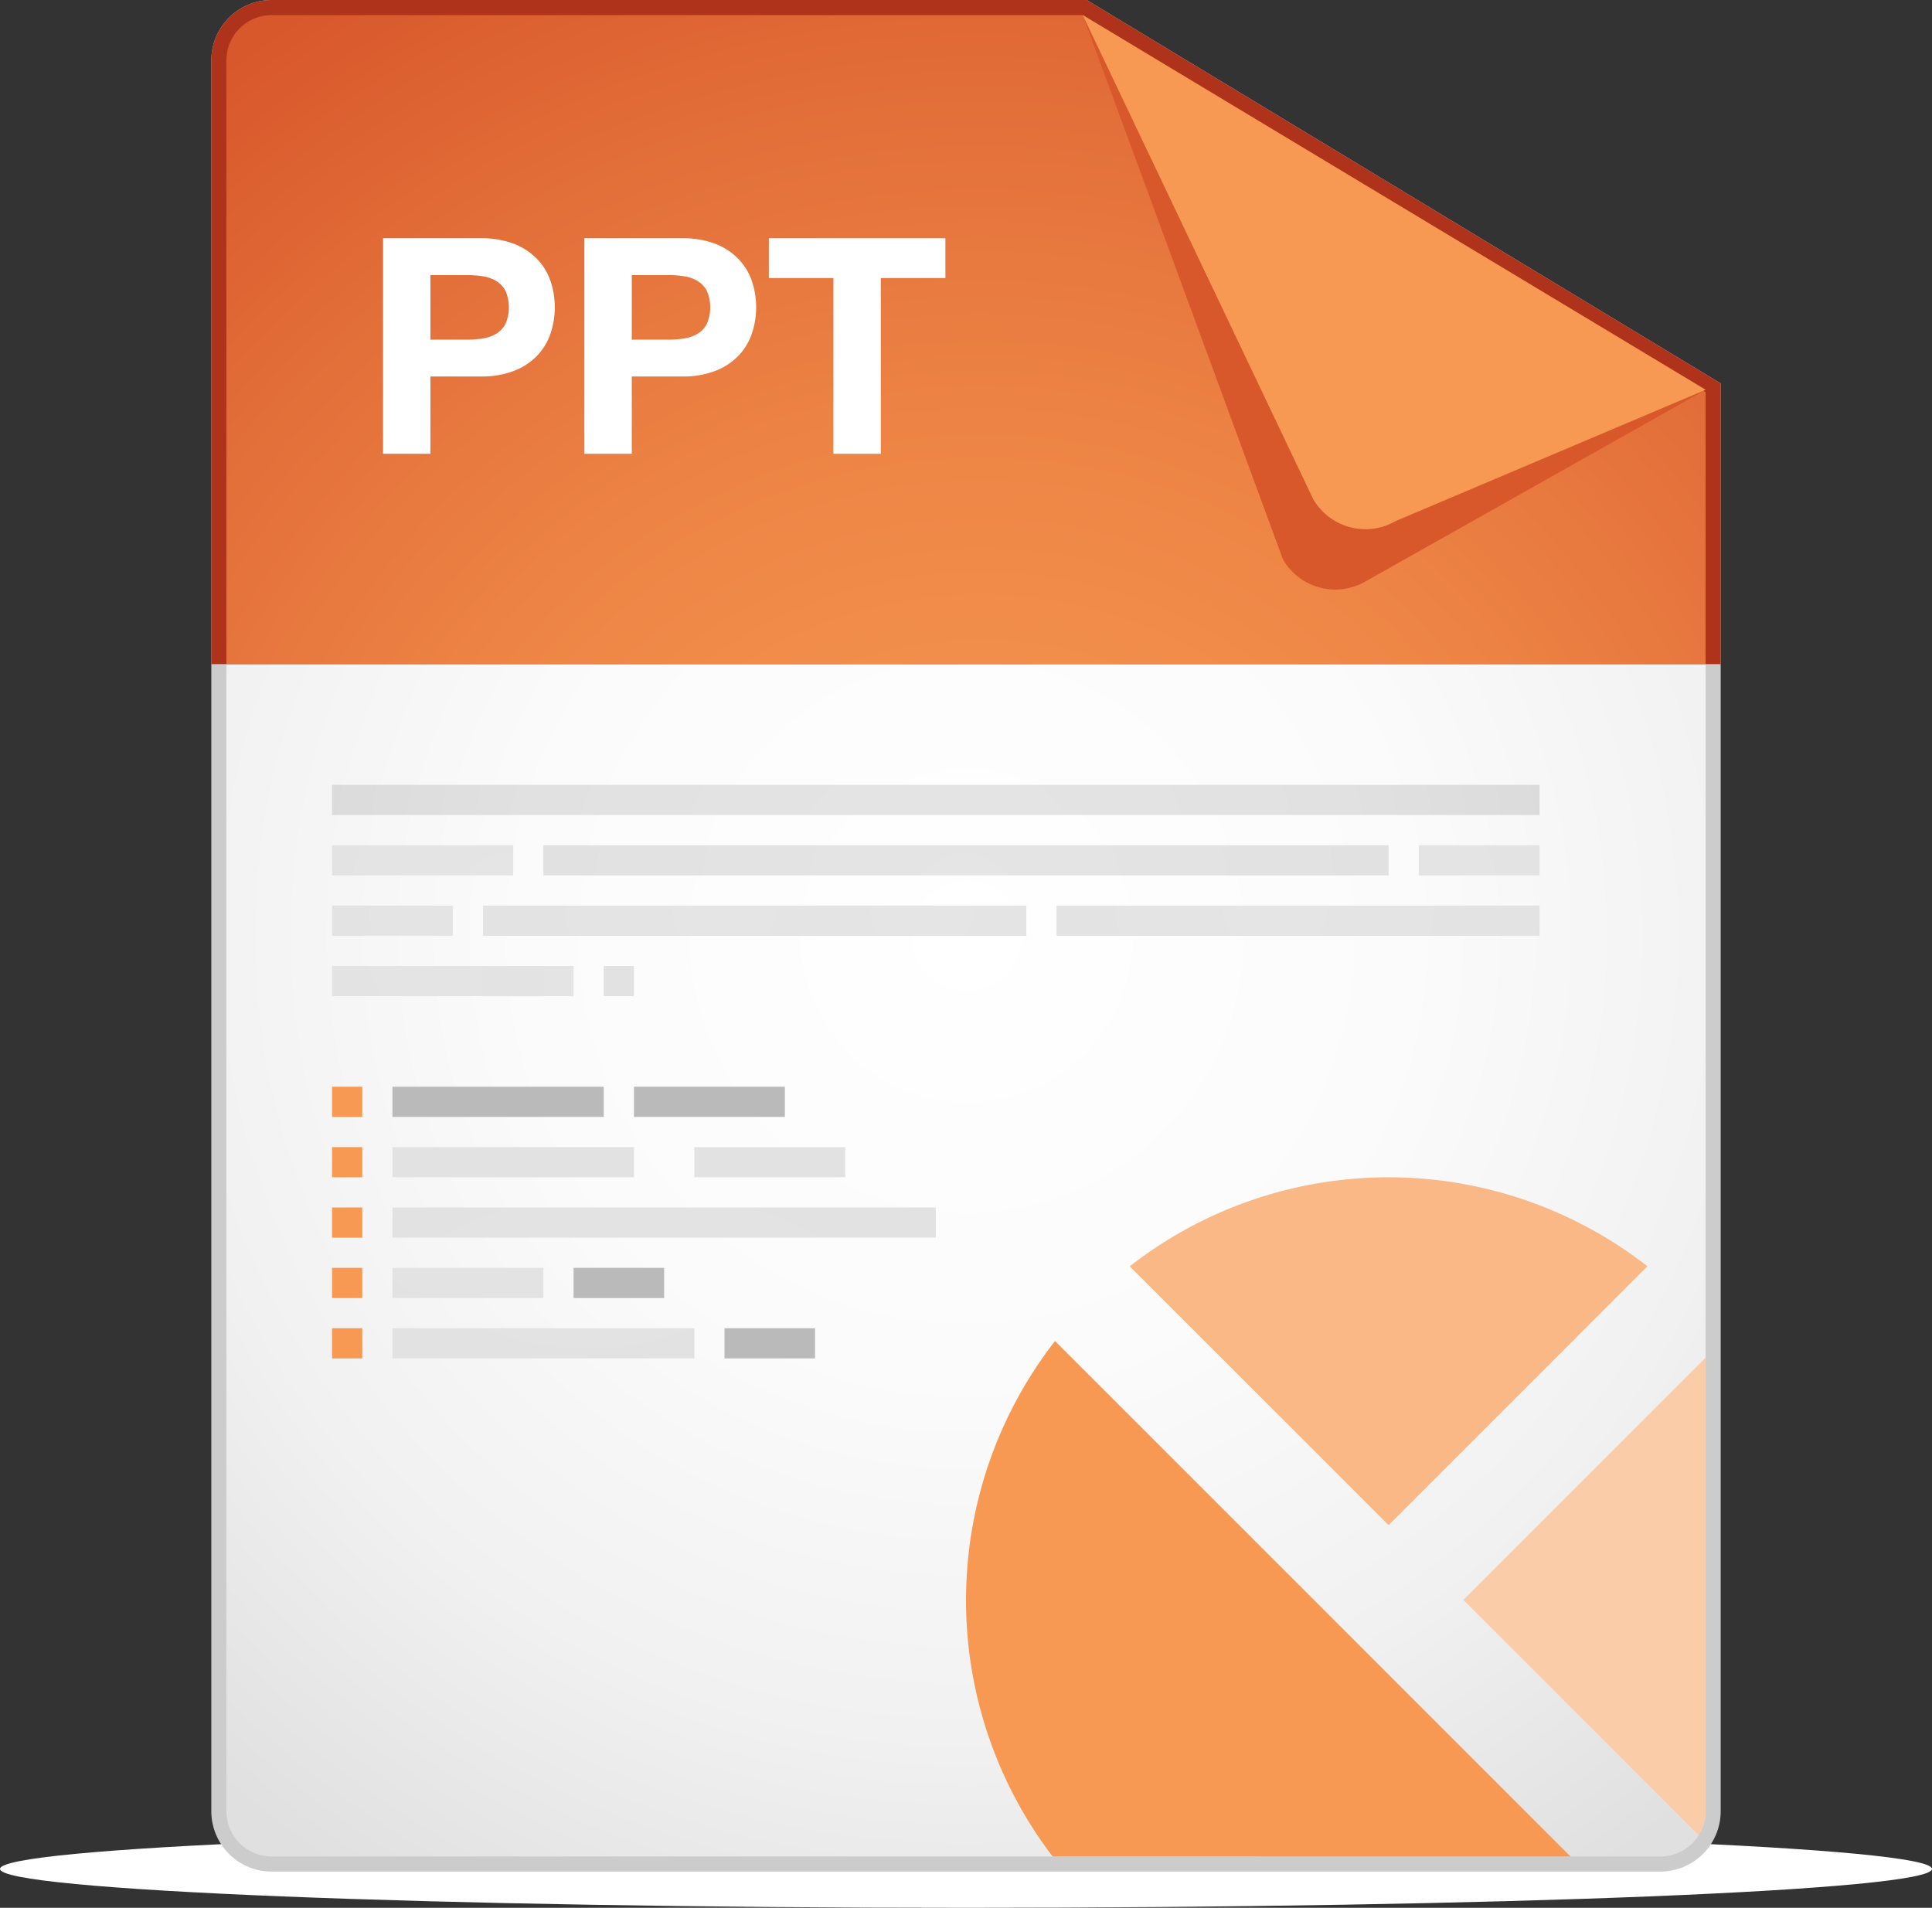 <svg xmlns="http://www.w3.org/2000/svg" xmlns:xlink="http://www.w3.org/1999/xlink" width="64" height="63.2" viewBox="0 0 64 63.2">
  <rect x="0" y="0" width="64" height="63.2" fill="#333333" stroke="none"/>
  <defs>
    <radialGradient id="radial-gradient" cx="0.5" cy="0.5" r="12.427" gradientTransform="translate(0.989 549.179) scale(0.04 0.04)" gradientUnits="objectBoundingBox">
      <stop offset="0" stop-color="#999"/>
      <stop offset="0.331" stop-color="#9b9b9b"/>
      <stop offset="0.511" stop-color="#a3a3a3"/>
      <stop offset="0.654" stop-color="#b0b0b0"/>
      <stop offset="0.778" stop-color="#c4c4c4"/>
      <stop offset="0.889" stop-color="#ddd"/>
      <stop offset="0.99" stop-color="#fbfbfb"/>
      <stop offset="1" stop-color="#fff"/>
    </radialGradient>
    <radialGradient id="radial-gradient-2" cx="0.5" cy="0.5" r="0.632" gradientTransform="translate(-0.122 0) scale(1.245 1)" gradientUnits="objectBoundingBox">
      <stop offset="0" stop-color="#fff"/>
      <stop offset="0.388" stop-color="#fbfbfb"/>
      <stop offset="0.701" stop-color="#f1f1f1"/>
      <stop offset="0.989" stop-color="#e0e0e0"/>
      <stop offset="1" stop-color="#e0e0e0"/>
    </radialGradient>
    <linearGradient id="linear-gradient" x1="0.474" y1="0.408" x2="-0.3" y2="1.722" gradientUnits="objectBoundingBox">
      <stop offset="0" stop-color="#fff"/>
      <stop offset="0.337" stop-color="#f9f9f9"/>
      <stop offset="0.752" stop-color="#eaeaea"/>
      <stop offset="1" stop-color="#dedede"/>
    </linearGradient>
    <radialGradient id="radial-gradient-3" cx="0.51" cy="1.582" r="1.91" gradientTransform="translate(0.286 0) scale(0.439 1)" gradientUnits="objectBoundingBox">
      <stop offset="0" stop-color="#f79952"/>
      <stop offset="0.223" stop-color="#f4934e"/>
      <stop offset="0.499" stop-color="#ed8445"/>
      <stop offset="0.801" stop-color="#e16b37"/>
      <stop offset="1" stop-color="#d8572b"/>
    </radialGradient>
    <clipPath id="clip-path">
      <path id="Trazado_3617" data-name="Trazado 3617" d="M212,81.5a1.5,1.5,0,0,1-1.5-1.5V22a1.5,1.5,0,0,1,1.5-1.5h26.866L259.5,32.99V80a1.5,1.5,0,0,1-1.5,1.5Z" fill="none"/>
    </clipPath>
    <radialGradient id="radial-gradient-4" cx="2.469" cy="10" r="41.1" gradientTransform="translate(0.438) scale(0.125 1)" gradientUnits="objectBoundingBox">
      <stop offset="0" stop-color="#e5e5e5"/>
      <stop offset="0.338" stop-color="#e1e1e1"/>
      <stop offset="0.612" stop-color="#d7d7d7"/>
      <stop offset="0.863" stop-color="#c6c6c6"/>
      <stop offset="1" stop-color="#bababa"/>
    </radialGradient>
    <radialGradient id="radial-gradient-5" cx="1.317" cy="8" r="49.321" gradientTransform="translate(0.363 1.333) scale(0.056 0.833)" xlink:href="#radial-gradient-4"/>
    <radialGradient id="radial-gradient-6" cx="1.317" cy="8" r="19.18" gradientTransform="translate(13.194 -9.143) scale(0.143 2.143)" xlink:href="#radial-gradient-4"/>
    <radialGradient id="radial-gradient-7" cx="1.316" cy="8" r="13.7" gradientTransform="translate(29.262 -16) scale(0.2 3)" xlink:href="#radial-gradient-4"/>
    <radialGradient id="radial-gradient-8" cx="1.95" r="41.1" gradientTransform="translate(0.4) scale(0.2 1)" xlink:href="#radial-gradient-4"/>
    <radialGradient id="radial-gradient-9" cx="1.975" cy="-8" r="41.1" gradientTransform="translate(0.45) scale(0.1 1)" xlink:href="#radial-gradient-4"/>
    <radialGradient id="radial-gradient-10" cx="1.975" cy="-8" r="12.33" gradientTransform="translate(44.315 18.667) scale(0.333 3.333)" xlink:href="#radial-gradient-4"/>
    <radialGradient id="radial-gradient-11" cx="3.95" cy="-6" r="41.1" gradientTransform="translate(0.4) scale(0.2 1)" xlink:href="#radial-gradient-4"/>
    <radialGradient id="radial-gradient-12" cx="3.95" cy="-6" r="24.66" gradientTransform="translate(15.796 4) scale(0.333 1.667)" xlink:href="#radial-gradient-4"/>
    <radialGradient id="radial-gradient-13" cx="0.494" cy="4" r="41.1" gradientTransform="translate(0.488) scale(0.025 1)" xlink:href="#radial-gradient-4"/>
    <radialGradient id="radial-gradient-14" cx="2.469" cy="-2" r="41.1" xlink:href="#radial-gradient-4"/>
    <radialGradient id="radial-gradient-15" cx="0.983" cy="0" r="41.1" gradientTransform="translate(0.467) scale(0.067 1)" xlink:href="#radial-gradient-4"/>
    <radialGradient id="radial-gradient-16" cx="4.938" cy="0" r="41.1" gradientTransform="translate(0.375) scale(0.25 1)" xlink:href="#radial-gradient-4"/>
    <radialGradient id="radial-gradient-17" cx="0.536" cy="0" r="41.1" gradientTransform="translate(0.429) scale(0.143 1)" xlink:href="#radial-gradient-4"/>
    <radialGradient id="radial-gradient-18" cx="7.375" cy="-2" r="41.1" gradientTransform="translate(0.25) scale(0.5 1)" xlink:href="#radial-gradient-4"/>
    <radialGradient id="radial-gradient-19" cx="10.75" cy="-2" r="41.1" gradientTransform="matrix(1, 0, 0, 1, 0, 0)" xlink:href="#radial-gradient-4"/>
    <radialGradient id="radial-gradient-20" cx="-0.266" cy="0" r="41.1" gradientTransform="translate(0.469) scale(0.063 1)" xlink:href="#radial-gradient-4"/>
    <radialGradient id="radial-gradient-21" cx="-4.063" cy="2" r="41.1" gradientTransform="translate(0.375) scale(0.25 1)" xlink:href="#radial-gradient-4"/>
    <radialGradient id="radial-gradient-22" cx="3.292" cy="2" r="41.1" gradientTransform="translate(0.417) scale(0.167 1)" xlink:href="#radial-gradient-4"/>
    <radialGradient id="radial-gradient-23" cx="0.455" cy="2" r="41.1" gradientTransform="translate(0.482) scale(0.036 1)" xlink:href="#radial-gradient-4"/>
  </defs>
  <g id="Grupo_11229" data-name="Grupo 11229" transform="translate(-203 -20)">
    <path id="Trazado_3602" data-name="Trazado 3602" d="M203,81.912c0-.711,14.327-1.287,32-1.287s32,.576,32,1.287S252.673,83.2,235,83.2,203,82.624,203,81.912Z" fill="url(#radial-gradient)"/>
    <path id="Trazado_3603" data-name="Trazado 3603" d="M239,20H212a2,2,0,0,0-2,2V80a2,2,0,0,0,2,2h46a2,2,0,0,0,2-2V32.7Z" fill="#ccc"/>
    <path id="Trazado_3604" data-name="Trazado 3604" d="M212,81.5a1.5,1.5,0,0,1-1.5-1.5V22a1.5,1.5,0,0,1,1.5-1.5h26.866L259.5,32.99V80a1.5,1.5,0,0,1-1.5,1.5Z" fill="url(#radial-gradient-2)"/>
    <path id="Trazado_3605" data-name="Trazado 3605" d="M248.232,39.262a2,2,0,0,1-2.733-.733L238.866,20.5,259.5,32.912Z" fill="#ccc"/>
    <path id="Trazado_3606" data-name="Trazado 3606" d="M249.232,37.262a2,2,0,0,1-2.733-.732L238.866,20.5,259.5,32.912Z" fill="url(#linear-gradient)"/>
    <g id="Grupo_11222" data-name="Grupo 11222">
      <path id="Trazado_3607" data-name="Trazado 3607" d="M260,32.7,239,20H212a2,2,0,0,0-2,2V42h50Z" fill="#af331b"/>
    </g>
    <g id="Grupo_11223" data-name="Grupo 11223">
      <path id="Trazado_3608" data-name="Trazado 3608" d="M259.5,32.99,238.866,20.5H212a1.5,1.5,0,0,0-1.5,1.5V42h49Z" fill="url(#radial-gradient-3)"/>
    </g>
    <path id="Trazado_3609" data-name="Trazado 3609" d="M248.232,39.262a2,2,0,0,1-2.733-.733L238.866,20.5,259.5,32.912Z" fill="#d8572b"/>
    <path id="Trazado_3610" data-name="Trazado 3610" d="M249.232,37.262a2,2,0,0,1-2.733-.732L238.866,20.5,259.5,32.912Z" fill="#f79952"/>
    <g id="Grupo_11224" data-name="Grupo 11224">
      <path id="Trazado_3611" data-name="Trazado 3611" d="M218.909,27.892a3,3,0,0,1,1.14.194,2.119,2.119,0,0,1,.764.516,1.968,1.968,0,0,1,.431.73,2.728,2.728,0,0,1,0,1.695,1.98,1.98,0,0,1-.431.735,2.13,2.13,0,0,1-.764.515,2.979,2.979,0,0,1-1.14.195h-1.65v2.56h-1.57v-7.14Zm-.431,3.36a3.142,3.142,0,0,0,.521-.041,1.2,1.2,0,0,0,.439-.154.849.849,0,0,0,.306-.325,1.386,1.386,0,0,0,0-1.1.846.846,0,0,0-.306-.324,1.187,1.187,0,0,0-.439-.155,3.375,3.375,0,0,0-.521-.04h-1.219v2.14Z" fill="#fff"/>
      <path id="Trazado_3612" data-name="Trazado 3612" d="M225.579,27.892a3,3,0,0,1,1.14.194,2.119,2.119,0,0,1,.764.516,1.968,1.968,0,0,1,.431.73,2.728,2.728,0,0,1,0,1.695,1.98,1.98,0,0,1-.431.735,2.13,2.13,0,0,1-.764.515,2.979,2.979,0,0,1-1.14.195h-1.65v2.56h-1.571v-7.14Zm-.431,3.36a3.143,3.143,0,0,0,.521-.041,1.2,1.2,0,0,0,.439-.154.849.849,0,0,0,.306-.325,1.386,1.386,0,0,0,0-1.1.846.846,0,0,0-.306-.324,1.187,1.187,0,0,0-.439-.155,3.376,3.376,0,0,0-.521-.04h-1.219v2.14Z" fill="#fff"/>
      <path id="Trazado_3613" data-name="Trazado 3613" d="M228.469,29.211V27.892h5.849v1.319h-2.139v5.821h-1.571V29.211Z" fill="#fff"/>
    </g>
    <g id="Grupo_11227" data-name="Grupo 11227">
      <g id="Grupo_11226" data-name="Grupo 11226" clip-path="url(#clip-path)">
        <g id="Grupo_11225" data-name="Grupo 11225">
          <path id="Trazado_3614" data-name="Trazado 3614" d="M257.574,61.949a13.942,13.942,0,0,0-17.15,0L249,70.525Z" fill="#f9b886"/>
          <path id="Trazado_3615" data-name="Trazado 3615" d="M247.763,74.237l-9.814-9.813a13.986,13.986,0,0,0,19.627,19.627L249,75.475Z" fill="#f79952"/>
          <path id="Trazado_3616" data-name="Trazado 3616" d="M260.051,81.576a13.941,13.941,0,0,0,0-17.152L251.475,73Z" fill="#fbcca8"/>
        </g>
      </g>
    </g>
    <g id="Grupo_11228" data-name="Grupo 11228">
      <rect id="Rectángulo_3052" data-name="Rectángulo 3052" width="8" height="1" transform="translate(216 58)" fill="url(#radial-gradient-4)"/>
      <rect id="Rectángulo_3053" data-name="Rectángulo 3053" width="18" height="1" transform="translate(216 60)" fill="url(#radial-gradient-5)"/>
      <rect id="Rectángulo_3054" data-name="Rectángulo 3054" width="7" height="1" transform="translate(216 56)" fill="url(#radial-gradient-6)"/>
      <rect id="Rectángulo_3055" data-name="Rectángulo 3055" width="1" height="1" transform="translate(214 56)" fill="#f79952"/>
      <rect id="Rectángulo_3056" data-name="Rectángulo 3056" width="1" height="1" transform="translate(214 58)" fill="#f79952"/>
      <rect id="Rectángulo_3057" data-name="Rectángulo 3057" width="1" height="1" transform="translate(214 60)" fill="#f79952"/>
      <rect id="Rectángulo_3058" data-name="Rectángulo 3058" width="1" height="1" transform="translate(214 62)" fill="#f79952"/>
      <rect id="Rectángulo_3059" data-name="Rectángulo 3059" width="1" height="1" transform="translate(214 64)" fill="#f79952"/>
      <rect id="Rectángulo_3060" data-name="Rectángulo 3060" width="5" height="1" transform="translate(224 56)" fill="url(#radial-gradient-7)"/>
      <rect id="Rectángulo_3061" data-name="Rectángulo 3061" width="5" height="1" transform="translate(226 58)" fill="url(#radial-gradient-8)"/>
      <rect id="Rectángulo_3062" data-name="Rectángulo 3062" width="10" height="1" transform="translate(216 64)" fill="url(#radial-gradient-9)"/>
      <rect id="Rectángulo_3063" data-name="Rectángulo 3063" width="3" height="1" transform="translate(227 64)" fill="url(#radial-gradient-10)"/>
      <rect id="Rectángulo_3064" data-name="Rectángulo 3064" width="5" height="1" transform="translate(216 62)" fill="url(#radial-gradient-11)"/>
      <rect id="Rectángulo_3065" data-name="Rectángulo 3065" width="3" height="1" transform="translate(222 62)" fill="url(#radial-gradient-12)"/>
    </g>
    <rect id="Rectángulo_3066" data-name="Rectángulo 3066" width="40" height="1" transform="translate(214 46)" fill="url(#radial-gradient-13)"/>
    <rect id="Rectángulo_3067" data-name="Rectángulo 3067" width="8" height="1" transform="translate(214 52)" fill="url(#radial-gradient-14)"/>
    <rect id="Rectángulo_3068" data-name="Rectángulo 3068" width="15" height="1" transform="translate(219 50)" fill="url(#radial-gradient-15)"/>
    <rect id="Rectángulo_3069" data-name="Rectángulo 3069" width="4" height="1" transform="translate(214 50)" fill="url(#radial-gradient-16)"/>
    <rect id="Rectángulo_3070" data-name="Rectángulo 3070" width="7" height="1" transform="translate(230 50)" fill="url(#radial-gradient-17)"/>
    <rect id="Rectángulo_3071" data-name="Rectángulo 3071" width="2" height="1" transform="translate(219 52)" fill="url(#radial-gradient-18)"/>
    <rect id="Rectángulo_3072" data-name="Rectángulo 3072" width="1" height="1" transform="translate(223 52)" fill="url(#radial-gradient-19)"/>
    <rect id="Rectángulo_3073" data-name="Rectángulo 3073" width="16" height="1" transform="translate(238 50)" fill="url(#radial-gradient-20)"/>
    <rect id="Rectángulo_3074" data-name="Rectángulo 3074" width="4" height="1" transform="translate(250 48)" fill="url(#radial-gradient-21)"/>
    <rect id="Rectángulo_3075" data-name="Rectángulo 3075" width="6" height="1" transform="translate(214 48)" fill="url(#radial-gradient-22)"/>
    <rect id="Rectángulo_3076" data-name="Rectángulo 3076" width="28" height="1" transform="translate(221 48)" fill="url(#radial-gradient-23)"/>
  </g>
</svg>
